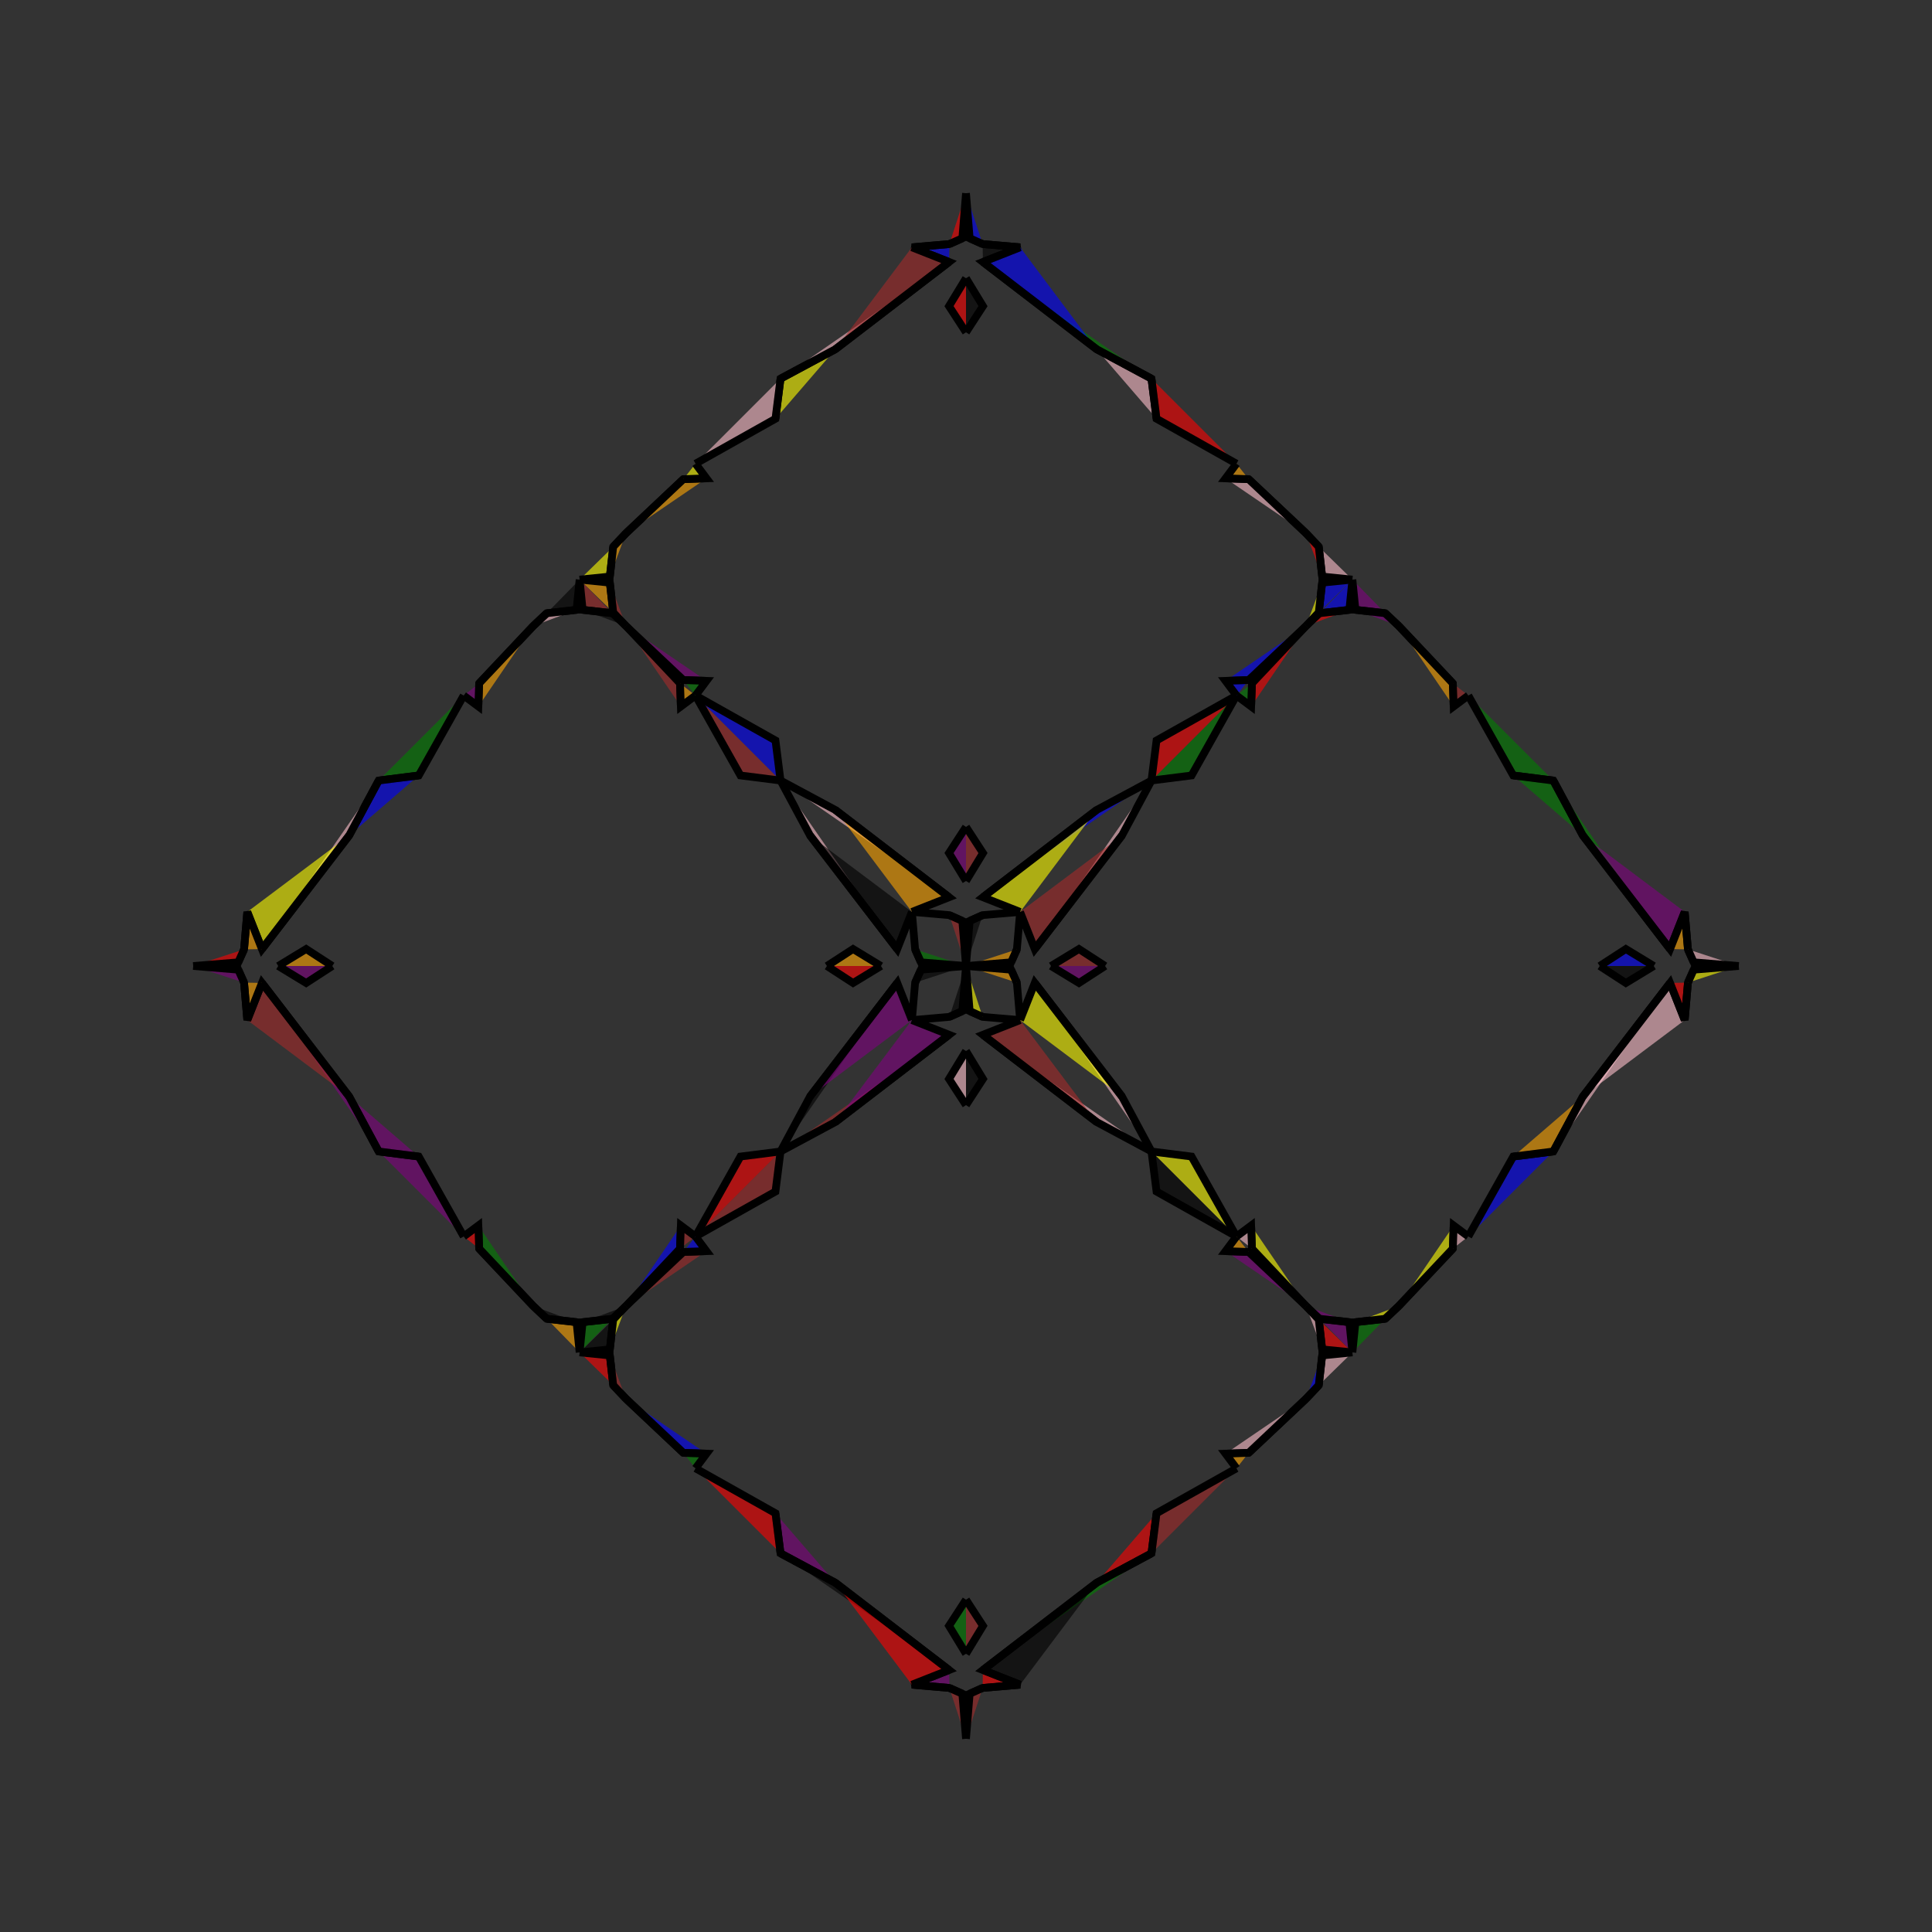 <?xml version="1.0" encoding="UTF-8"?>
<svg xmlns="http://www.w3.org/2000/svg" xmlns:xlink="http://www.w3.org/1999/xlink"
     width="250" height="250" viewBox="-125.0 -125.0 250 250">
<rect x="-125.0" y="-125.0" width="250" height="250" fill="#333333" stroke="none"/>
<defs>
</defs>
<path d="M11.0,-0.0 L14.616,-2.198 L18.0,-0.0" fill="brown" fill-opacity="0.6" stroke="black" stroke-width="1" />
<path d="M11.0,-0.0 L14.616,2.198 L18.0,-0.0" fill="purple" fill-opacity="0.6" stroke="black" stroke-width="1" />
<path d="M50.0,-50.0 L49.604,-46.088 L45.75,-45.65" fill="blue" fill-opacity="0.6" stroke="black" stroke-width="1" />
<path d="M50.0,50.0 L49.604,46.088 L45.75,45.65" fill="purple" fill-opacity="0.6" stroke="black" stroke-width="1" />
<path d="M49.604,-46.088 L45.75,-45.65 L44.0,-44.0" fill="red" fill-opacity="0.6" stroke="black" stroke-width="1" />
<path d="M49.604,46.088 L45.75,45.65 L44.0,44.0" fill="purple" fill-opacity="0.6" stroke="black" stroke-width="1" />
<path d="M45.65,54.25 L44.0,56.0 L36.573,62.998" fill="green" fill-opacity="0.6" stroke="black" stroke-width="1" />
<path d="M45.65,-54.25 L44.0,-56.0 L36.573,-62.998" fill="yellow" fill-opacity="0.6" stroke="black" stroke-width="1" />
<path d="M44.0,-44.0 L37.002,-36.573 L36.898,-33.583" fill="red" fill-opacity="0.6" stroke="black" stroke-width="1" />
<path d="M44.0,44.0 L37.002,36.573 L36.898,33.583" fill="yellow" fill-opacity="0.6" stroke="black" stroke-width="1" />
<path d="M37.002,-36.573 L36.898,-33.583 L35.0,-35.0" fill="green" fill-opacity="0.6" stroke="black" stroke-width="1" />
<path d="M37.002,36.573 L36.898,33.583 L35.0,35.0" fill="pink" fill-opacity="0.6" stroke="black" stroke-width="1" />
<path d="M35.0,-35.0 L29.186,-24.656 L24.0,-24.0" fill="green" fill-opacity="0.6" stroke="black" stroke-width="1" />
<path d="M35.0,35.0 L29.186,24.656 L24.0,24.0" fill="yellow" fill-opacity="0.6" stroke="black" stroke-width="1" />
<path d="M24.656,70.814 L24.0,76.0 L16.889,79.819" fill="red" fill-opacity="0.6" stroke="black" stroke-width="1" />
<path d="M24.656,-70.814 L24.0,-76.0 L16.889,-79.819" fill="pink" fill-opacity="0.6" stroke="black" stroke-width="1" />
<path d="M24.0,-24.0 L20.181,-16.889 L8.899,-2.189" fill="pink" fill-opacity="0.6" stroke="black" stroke-width="1" />
<path d="M24.0,24.0 L20.181,16.889 L8.899,2.189" fill="pink" fill-opacity="0.6" stroke="black" stroke-width="1" />
<path d="M20.181,-16.889 L8.899,-2.189 L7.0,-7.0" fill="brown" fill-opacity="0.6" stroke="black" stroke-width="1" />
<path d="M20.181,16.889 L8.899,2.189 L7.0,7.0" fill="yellow" fill-opacity="0.6" stroke="black" stroke-width="1" />
<path d="M2.189,91.101 L7.0,93.0 L2.152,93.417" fill="red" fill-opacity="0.6" stroke="black" stroke-width="1" />
<path d="M2.189,-91.101 L7.0,-93.0 L2.152,-93.417" fill="black" fill-opacity="0.6" stroke="black" stroke-width="1" />
<path d="M7.0,-7.0 L6.583,-2.152 L5.832,-0.477" fill="blue" fill-opacity="0.6" stroke="black" stroke-width="1" />
<path d="M7.0,7.0 L6.583,2.152 L5.832,0.477" fill="red" fill-opacity="0.6" stroke="black" stroke-width="1" />
<path d="M6.583,-2.152 L5.832,-0.477 L0.0,-0.0" fill="orange" fill-opacity="0.6" stroke="black" stroke-width="1" />
<path d="M6.583,2.152 L5.832,0.477 L0.0,-0.0" fill="orange" fill-opacity="0.6" stroke="black" stroke-width="1" />
<path d="M-11.0,-0.0 L-14.616,-2.198 L-18.0,-0.0" fill="orange" fill-opacity="0.6" stroke="black" stroke-width="1" />
<path d="M-11.0,-0.0 L-14.616,2.198 L-18.0,-0.0" fill="red" fill-opacity="0.6" stroke="black" stroke-width="1" />
<path d="M-50.0,-50.0 L-49.604,-46.088 L-45.75,-45.65" fill="brown" fill-opacity="0.6" stroke="black" stroke-width="1" />
<path d="M-50.0,50.0 L-49.604,46.088 L-45.75,45.65" fill="green" fill-opacity="0.6" stroke="black" stroke-width="1" />
<path d="M-49.604,-46.088 L-45.75,-45.65 L-44.0,-44.0" fill="black" fill-opacity="0.6" stroke="black" stroke-width="1" />
<path d="M-49.604,46.088 L-45.75,45.65 L-44.0,44.0" fill="black" fill-opacity="0.6" stroke="black" stroke-width="1" />
<path d="M-45.65,54.25 L-44.0,56.0 L-36.573,62.998" fill="blue" fill-opacity="0.6" stroke="black" stroke-width="1" />
<path d="M-45.65,-54.25 L-44.0,-56.0 L-36.573,-62.998" fill="brown" fill-opacity="0.6" stroke="black" stroke-width="1" />
<path d="M-44.0,-44.0 L-37.002,-36.573 L-36.898,-33.583" fill="brown" fill-opacity="0.6" stroke="black" stroke-width="1" />
<path d="M-44.0,44.0 L-37.002,36.573 L-36.898,33.583" fill="blue" fill-opacity="0.6" stroke="black" stroke-width="1" />
<path d="M-37.002,-36.573 L-36.898,-33.583 L-35.0,-35.0" fill="orange" fill-opacity="0.6" stroke="black" stroke-width="1" />
<path d="M-37.002,36.573 L-36.898,33.583 L-35.0,35.0" fill="brown" fill-opacity="0.6" stroke="black" stroke-width="1" />
<path d="M-35.0,-35.0 L-29.186,-24.656 L-24.0,-24.0" fill="brown" fill-opacity="0.6" stroke="black" stroke-width="1" />
<path d="M-35.0,35.0 L-29.186,24.656 L-24.0,24.0" fill="red" fill-opacity="0.6" stroke="black" stroke-width="1" />
<path d="M-24.656,70.814 L-24.0,76.0 L-16.889,79.819" fill="purple" fill-opacity="0.6" stroke="black" stroke-width="1" />
<path d="M-24.656,-70.814 L-24.0,-76.0 L-16.889,-79.819" fill="yellow" fill-opacity="0.6" stroke="black" stroke-width="1" />
<path d="M-24.0,-24.0 L-20.181,-16.889 L-8.899,-2.189" fill="pink" fill-opacity="0.6" stroke="black" stroke-width="1" />
<path d="M-24.0,24.0 L-20.181,16.889 L-8.899,2.189" fill="black" fill-opacity="0.6" stroke="black" stroke-width="1" />
<path d="M-20.181,-16.889 L-8.899,-2.189 L-7.0,-7.0" fill="black" fill-opacity="0.6" stroke="black" stroke-width="1" />
<path d="M-20.181,16.889 L-8.899,2.189 L-7.0,7.0" fill="purple" fill-opacity="0.6" stroke="black" stroke-width="1" />
<path d="M-2.189,91.101 L-7.0,93.0 L-2.152,93.417" fill="purple" fill-opacity="0.6" stroke="black" stroke-width="1" />
<path d="M-2.189,-91.101 L-7.0,-93.0 L-2.152,-93.417" fill="blue" fill-opacity="0.6" stroke="black" stroke-width="1" />
<path d="M-7.0,-7.0 L-6.583,-2.152 L-5.832,-0.477" fill="purple" fill-opacity="0.6" stroke="black" stroke-width="1" />
<path d="M-7.0,7.0 L-6.583,2.152 L-5.832,0.477" fill="orange" fill-opacity="0.6" stroke="black" stroke-width="1" />
<path d="M-6.583,-2.152 L-5.832,-0.477 L0.0,-0.0" fill="green" fill-opacity="0.6" stroke="black" stroke-width="1" />
<path d="M-6.583,2.152 L-5.832,0.477 L0.0,-0.0" fill="black" fill-opacity="0.6" stroke="black" stroke-width="1" />
<path d="M89.0,-0.0 L85.384,2.198 L82.0,-0.0" fill="black" fill-opacity="0.6" stroke="black" stroke-width="1" />
<path d="M89.0,-0.0 L85.384,-2.198 L82.0,-0.0" fill="blue" fill-opacity="0.6" stroke="black" stroke-width="1" />
<path d="M50.0,50.0 L50.396,46.088 L54.25,45.65" fill="green" fill-opacity="0.6" stroke="black" stroke-width="1" />
<path d="M50.0,-50.0 L50.396,-46.088 L54.25,-45.65" fill="purple" fill-opacity="0.6" stroke="black" stroke-width="1" />
<path d="M50.396,46.088 L54.25,45.65 L56.0,44.0" fill="yellow" fill-opacity="0.6" stroke="black" stroke-width="1" />
<path d="M50.396,-46.088 L54.25,-45.65 L56.0,-44.0" fill="purple" fill-opacity="0.6" stroke="black" stroke-width="1" />
<path d="M54.25,45.65 L56.0,44.0 L62.998,36.573" fill="brown" fill-opacity="0.6" stroke="black" stroke-width="1" />
<path d="M54.25,-45.65 L56.0,-44.0 L62.998,-36.573" fill="orange" fill-opacity="0.6" stroke="black" stroke-width="1" />
<path d="M56.0,44.0 L62.998,36.573 L63.102,33.583" fill="yellow" fill-opacity="0.6" stroke="black" stroke-width="1" />
<path d="M56.0,-44.0 L62.998,-36.573 L63.102,-33.583" fill="orange" fill-opacity="0.6" stroke="black" stroke-width="1" />
<path d="M62.998,36.573 L63.102,33.583 L65.0,35.0" fill="pink" fill-opacity="0.6" stroke="black" stroke-width="1" />
<path d="M62.998,-36.573 L63.102,-33.583 L65.0,-35.0" fill="brown" fill-opacity="0.6" stroke="black" stroke-width="1" />
<path d="M65.0,35.0 L70.814,24.656 L76.0,24.0" fill="blue" fill-opacity="0.6" stroke="black" stroke-width="1" />
<path d="M65.0,-35.0 L70.814,-24.656 L76.0,-24.0" fill="green" fill-opacity="0.6" stroke="black" stroke-width="1" />
<path d="M70.814,24.656 L76.0,24.0 L79.819,16.889" fill="orange" fill-opacity="0.6" stroke="black" stroke-width="1" />
<path d="M70.814,-24.656 L76.0,-24.0 L79.819,-16.889" fill="green" fill-opacity="0.6" stroke="black" stroke-width="1" />
<path d="M76.0,24.0 L79.819,16.889 L91.101,2.189" fill="pink" fill-opacity="0.6" stroke="black" stroke-width="1" />
<path d="M76.0,-24.0 L79.819,-16.889 L91.101,-2.189" fill="green" fill-opacity="0.6" stroke="black" stroke-width="1" />
<path d="M79.819,16.889 L91.101,2.189 L93.0,7.0" fill="pink" fill-opacity="0.6" stroke="black" stroke-width="1" />
<path d="M79.819,-16.889 L91.101,-2.189 L93.0,-7.0" fill="purple" fill-opacity="0.6" stroke="black" stroke-width="1" />
<path d="M91.101,2.189 L93.0,7.0 L93.417,2.152" fill="red" fill-opacity="0.6" stroke="black" stroke-width="1" />
<path d="M91.101,-2.189 L93.0,-7.0 L93.417,-2.152" fill="orange" fill-opacity="0.6" stroke="black" stroke-width="1" />
<path d="M93.0,7.0 L93.417,2.152 L94.168,0.477" fill="blue" fill-opacity="0.6" stroke="black" stroke-width="1" />
<path d="M93.0,-7.0 L93.417,-2.152 L94.168,-0.477" fill="black" fill-opacity="0.6" stroke="black" stroke-width="1" />
<path d="M93.417,2.152 L94.168,0.477 L100.0,-0.0" fill="yellow" fill-opacity="0.6" stroke="black" stroke-width="1" />
<path d="M93.417,-2.152 L94.168,-0.477 L100.0,-0.0" fill="pink" fill-opacity="0.6" stroke="black" stroke-width="1" />
<path d="M0.0,-11.0 L2.198,-14.616 L0.0,-18.0" fill="brown" fill-opacity="0.6" stroke="black" stroke-width="1" />
<path d="M0.0,11.0 L2.198,14.616 L0.0,18.0" fill="black" fill-opacity="0.6" stroke="black" stroke-width="1" />
<path d="M0.0,89.0 L2.198,85.384 L0.0,82.0" fill="brown" fill-opacity="0.6" stroke="black" stroke-width="1" />
<path d="M0.0,-89.0 L2.198,-85.384 L0.0,-82.0" fill="black" fill-opacity="0.6" stroke="black" stroke-width="1" />
<path d="M50.0,-50.0 L46.088,-49.604 L45.65,-45.75" fill="blue" fill-opacity="0.6" stroke="black" stroke-width="1" />
<path d="M50.0,50.0 L46.088,49.604 L45.65,45.75" fill="red" fill-opacity="0.6" stroke="black" stroke-width="1" />
<path d="M50.0,50.0 L46.088,50.396 L45.65,54.25" fill="pink" fill-opacity="0.6" stroke="black" stroke-width="1" />
<path d="M50.0,-50.0 L46.088,-50.396 L45.65,-54.25" fill="pink" fill-opacity="0.6" stroke="black" stroke-width="1" />
<path d="M46.088,-49.604 L45.65,-45.75 L44.0,-44.0" fill="yellow" fill-opacity="0.6" stroke="black" stroke-width="1" />
<path d="M46.088,49.604 L45.65,45.75 L44.0,44.0" fill="pink" fill-opacity="0.6" stroke="black" stroke-width="1" />
<path d="M46.088,50.396 L45.65,54.25 L44.0,56.0" fill="blue" fill-opacity="0.6" stroke="black" stroke-width="1" />
<path d="M46.088,-50.396 L45.65,-54.25 L44.0,-56.0" fill="red" fill-opacity="0.6" stroke="black" stroke-width="1" />
<path d="M44.0,-44.0 L36.573,-37.002 L33.583,-36.898" fill="blue" fill-opacity="0.6" stroke="black" stroke-width="1" />
<path d="M44.0,44.0 L36.573,37.002 L33.583,36.898" fill="purple" fill-opacity="0.6" stroke="black" stroke-width="1" />
<path d="M44.0,56.0 L36.573,62.998 L33.583,63.102" fill="pink" fill-opacity="0.6" stroke="black" stroke-width="1" />
<path d="M44.0,-56.0 L36.573,-62.998 L33.583,-63.102" fill="pink" fill-opacity="0.6" stroke="black" stroke-width="1" />
<path d="M36.573,-37.002 L33.583,-36.898 L35.0,-35.0" fill="blue" fill-opacity="0.6" stroke="black" stroke-width="1" />
<path d="M36.573,37.002 L33.583,36.898 L35.0,35.0" fill="orange" fill-opacity="0.6" stroke="black" stroke-width="1" />
<path d="M36.573,62.998 L33.583,63.102 L35.0,65.0" fill="orange" fill-opacity="0.6" stroke="black" stroke-width="1" />
<path d="M36.573,-62.998 L33.583,-63.102 L35.0,-65.0" fill="orange" fill-opacity="0.6" stroke="black" stroke-width="1" />
<path d="M35.0,-35.0 L24.656,-29.186 L24.0,-24.0" fill="red" fill-opacity="0.6" stroke="black" stroke-width="1" />
<path d="M35.0,35.0 L24.656,29.186 L24.0,24.0" fill="black" fill-opacity="0.6" stroke="black" stroke-width="1" />
<path d="M35.0,65.0 L24.656,70.814 L24.0,76.0" fill="brown" fill-opacity="0.6" stroke="black" stroke-width="1" />
<path d="M35.0,-65.0 L24.656,-70.814 L24.0,-76.0" fill="red" fill-opacity="0.6" stroke="black" stroke-width="1" />
<path d="M24.0,-24.0 L16.889,-20.181 L2.189,-8.899" fill="blue" fill-opacity="0.6" stroke="black" stroke-width="1" />
<path d="M24.0,24.0 L16.889,20.181 L2.189,8.899" fill="pink" fill-opacity="0.6" stroke="black" stroke-width="1" />
<path d="M24.0,76.0 L16.889,79.819 L2.189,91.101" fill="green" fill-opacity="0.6" stroke="black" stroke-width="1" />
<path d="M24.0,-76.0 L16.889,-79.819 L2.189,-91.101" fill="green" fill-opacity="0.6" stroke="black" stroke-width="1" />
<path d="M16.889,-20.181 L2.189,-8.899 L7.0,-7.0" fill="yellow" fill-opacity="0.6" stroke="black" stroke-width="1" />
<path d="M16.889,20.181 L2.189,8.899 L7.0,7.0" fill="brown" fill-opacity="0.6" stroke="black" stroke-width="1" />
<path d="M16.889,79.819 L2.189,91.101 L7.0,93.0" fill="black" fill-opacity="0.6" stroke="black" stroke-width="1" />
<path d="M16.889,-79.819 L2.189,-91.101 L7.0,-93.0" fill="blue" fill-opacity="0.6" stroke="black" stroke-width="1" />
<path d="M7.0,-7.0 L2.152,-6.583 L0.477,-5.832" fill="yellow" fill-opacity="0.6" stroke="black" stroke-width="1" />
<path d="M7.0,7.0 L2.152,6.583 L0.477,5.832" fill="green" fill-opacity="0.6" stroke="black" stroke-width="1" />
<path d="M7.0,93.0 L2.152,93.417 L0.477,94.168" fill="pink" fill-opacity="0.6" stroke="black" stroke-width="1" />
<path d="M7.0,-93.0 L2.152,-93.417 L0.477,-94.168" fill="blue" fill-opacity="0.6" stroke="black" stroke-width="1" />
<path d="M2.152,-6.583 L0.477,-5.832 L0.0,-0.0" fill="black" fill-opacity="0.6" stroke="black" stroke-width="1" />
<path d="M2.152,6.583 L0.477,5.832 L0.0,-0.0" fill="yellow" fill-opacity="0.6" stroke="black" stroke-width="1" />
<path d="M2.152,93.417 L0.477,94.168 L0.0,100.0" fill="brown" fill-opacity="0.6" stroke="black" stroke-width="1" />
<path d="M2.152,-93.417 L0.477,-94.168 L0.0,-100.0" fill="blue" fill-opacity="0.6" stroke="black" stroke-width="1" />
<path d="M0.0,89.0 L-2.198,85.384 L0.0,82.0" fill="green" fill-opacity="0.6" stroke="black" stroke-width="1" />
<path d="M0.0,-11.0 L-2.198,-14.616 L0.0,-18.0" fill="purple" fill-opacity="0.6" stroke="black" stroke-width="1" />
<path d="M0.0,11.0 L-2.198,14.616 L0.0,18.0" fill="pink" fill-opacity="0.6" stroke="black" stroke-width="1" />
<path d="M0.0,-89.0 L-2.198,-85.384 L0.0,-82.0" fill="red" fill-opacity="0.6" stroke="black" stroke-width="1" />
<path d="M-50.0,50.0 L-46.088,50.396 L-45.65,54.25" fill="red" fill-opacity="0.6" stroke="black" stroke-width="1" />
<path d="M-50.0,-50.0 L-46.088,-49.604 L-45.65,-45.75" fill="orange" fill-opacity="0.6" stroke="black" stroke-width="1" />
<path d="M-50.0,50.0 L-46.088,49.604 L-45.65,45.75" fill="black" fill-opacity="0.6" stroke="black" stroke-width="1" />
<path d="M-50.0,-50.0 L-46.088,-50.396 L-45.65,-54.25" fill="yellow" fill-opacity="0.6" stroke="black" stroke-width="1" />
<path d="M-46.088,50.396 L-45.65,54.25 L-44.0,56.0" fill="brown" fill-opacity="0.6" stroke="black" stroke-width="1" />
<path d="M-46.088,-49.604 L-45.65,-45.75 L-44.0,-44.0" fill="brown" fill-opacity="0.6" stroke="black" stroke-width="1" />
<path d="M-46.088,49.604 L-45.65,45.75 L-44.0,44.0" fill="yellow" fill-opacity="0.6" stroke="black" stroke-width="1" />
<path d="M-46.088,-50.396 L-45.65,-54.25 L-44.0,-56.0" fill="orange" fill-opacity="0.6" stroke="black" stroke-width="1" />
<path d="M-44.0,56.0 L-36.573,62.998 L-33.583,63.102" fill="blue" fill-opacity="0.6" stroke="black" stroke-width="1" />
<path d="M-44.0,-44.0 L-36.573,-37.002 L-33.583,-36.898" fill="purple" fill-opacity="0.6" stroke="black" stroke-width="1" />
<path d="M-44.0,44.0 L-36.573,37.002 L-33.583,36.898" fill="brown" fill-opacity="0.6" stroke="black" stroke-width="1" />
<path d="M-44.0,-56.0 L-36.573,-62.998 L-33.583,-63.102" fill="orange" fill-opacity="0.6" stroke="black" stroke-width="1" />
<path d="M-36.573,62.998 L-33.583,63.102 L-35.0,65.0" fill="green" fill-opacity="0.6" stroke="black" stroke-width="1" />
<path d="M-36.573,-37.002 L-33.583,-36.898 L-35.0,-35.0" fill="green" fill-opacity="0.6" stroke="black" stroke-width="1" />
<path d="M-36.573,37.002 L-33.583,36.898 L-35.0,35.0" fill="blue" fill-opacity="0.6" stroke="black" stroke-width="1" />
<path d="M-36.573,-62.998 L-33.583,-63.102 L-35.0,-65.0" fill="yellow" fill-opacity="0.6" stroke="black" stroke-width="1" />
<path d="M-35.0,65.0 L-24.656,70.814 L-24.0,76.0" fill="red" fill-opacity="0.6" stroke="black" stroke-width="1" />
<path d="M-35.0,-35.0 L-24.656,-29.186 L-24.0,-24.0" fill="blue" fill-opacity="0.6" stroke="black" stroke-width="1" />
<path d="M-35.0,35.0 L-24.656,29.186 L-24.0,24.0" fill="brown" fill-opacity="0.6" stroke="black" stroke-width="1" />
<path d="M-35.0,-65.0 L-24.656,-70.814 L-24.0,-76.0" fill="pink" fill-opacity="0.6" stroke="black" stroke-width="1" />
<path d="M-24.0,76.0 L-16.889,79.819 L-2.189,91.101" fill="black" fill-opacity="0.6" stroke="black" stroke-width="1" />
<path d="M-24.0,-24.0 L-16.889,-20.181 L-2.189,-8.899" fill="pink" fill-opacity="0.6" stroke="black" stroke-width="1" />
<path d="M-24.0,24.0 L-16.889,20.181 L-2.189,8.899" fill="brown" fill-opacity="0.6" stroke="black" stroke-width="1" />
<path d="M-24.0,-76.0 L-16.889,-79.819 L-2.189,-91.101" fill="pink" fill-opacity="0.6" stroke="black" stroke-width="1" />
<path d="M-16.889,79.819 L-2.189,91.101 L-7.0,93.0" fill="red" fill-opacity="0.6" stroke="black" stroke-width="1" />
<path d="M-16.889,-20.181 L-2.189,-8.899 L-7.0,-7.0" fill="orange" fill-opacity="0.6" stroke="black" stroke-width="1" />
<path d="M-16.889,20.181 L-2.189,8.899 L-7.0,7.0" fill="purple" fill-opacity="0.6" stroke="black" stroke-width="1" />
<path d="M-16.889,-79.819 L-2.189,-91.101 L-7.0,-93.0" fill="brown" fill-opacity="0.6" stroke="black" stroke-width="1" />
<path d="M-7.0,93.0 L-2.152,93.417 L-0.477,94.168" fill="pink" fill-opacity="0.6" stroke="black" stroke-width="1" />
<path d="M-7.0,-7.0 L-2.152,-6.583 L-0.477,-5.832" fill="black" fill-opacity="0.6" stroke="black" stroke-width="1" />
<path d="M-7.0,7.0 L-2.152,6.583 L-0.477,5.832" fill="black" fill-opacity="0.6" stroke="black" stroke-width="1" />
<path d="M-7.0,-93.0 L-2.152,-93.417 L-0.477,-94.168" fill="green" fill-opacity="0.6" stroke="black" stroke-width="1" />
<path d="M-2.152,93.417 L-0.477,94.168 L0.0,100.0" fill="brown" fill-opacity="0.6" stroke="black" stroke-width="1" />
<path d="M-2.152,-6.583 L-0.477,-5.832 L0.0,-0.0" fill="brown" fill-opacity="0.6" stroke="black" stroke-width="1" />
<path d="M-2.152,6.583 L-0.477,5.832 L0.0,-0.0" fill="black" fill-opacity="0.6" stroke="black" stroke-width="1" />
<path d="M-2.152,-93.417 L-0.477,-94.168 L0.0,-100.0" fill="red" fill-opacity="0.6" stroke="black" stroke-width="1" />
<path d="M-89.0,-0.0 L-85.384,-2.198 L-82.0,-0.0" fill="orange" fill-opacity="0.6" stroke="black" stroke-width="1" />
<path d="M-89.0,-0.0 L-85.384,2.198 L-82.0,-0.0" fill="purple" fill-opacity="0.6" stroke="black" stroke-width="1" />
<path d="M-50.0,-50.0 L-50.396,-46.088 L-54.25,-45.65" fill="black" fill-opacity="0.6" stroke="black" stroke-width="1" />
<path d="M-50.0,50.0 L-50.396,46.088 L-54.25,45.65" fill="orange" fill-opacity="0.6" stroke="black" stroke-width="1" />
<path d="M-50.396,-46.088 L-54.25,-45.65 L-56.0,-44.0" fill="pink" fill-opacity="0.6" stroke="black" stroke-width="1" />
<path d="M-50.396,46.088 L-54.25,45.65 L-56.0,44.0" fill="black" fill-opacity="0.6" stroke="black" stroke-width="1" />
<path d="M-54.25,-45.65 L-56.0,-44.0 L-62.998,-36.573" fill="brown" fill-opacity="0.6" stroke="black" stroke-width="1" />
<path d="M-54.25,45.65 L-56.0,44.0 L-62.998,36.573" fill="brown" fill-opacity="0.6" stroke="black" stroke-width="1" />
<path d="M-56.0,-44.0 L-62.998,-36.573 L-63.102,-33.583" fill="orange" fill-opacity="0.6" stroke="black" stroke-width="1" />
<path d="M-56.0,44.0 L-62.998,36.573 L-63.102,33.583" fill="green" fill-opacity="0.6" stroke="black" stroke-width="1" />
<path d="M-62.998,-36.573 L-63.102,-33.583 L-65.0,-35.0" fill="purple" fill-opacity="0.6" stroke="black" stroke-width="1" />
<path d="M-62.998,36.573 L-63.102,33.583 L-65.0,35.0" fill="red" fill-opacity="0.6" stroke="black" stroke-width="1" />
<path d="M-65.0,-35.0 L-70.814,-24.656 L-76.0,-24.0" fill="green" fill-opacity="0.6" stroke="black" stroke-width="1" />
<path d="M-65.0,35.0 L-70.814,24.656 L-76.0,24.0" fill="purple" fill-opacity="0.6" stroke="black" stroke-width="1" />
<path d="M-70.814,-24.656 L-76.0,-24.0 L-79.819,-16.889" fill="blue" fill-opacity="0.6" stroke="black" stroke-width="1" />
<path d="M-70.814,24.656 L-76.0,24.0 L-79.819,16.889" fill="purple" fill-opacity="0.6" stroke="black" stroke-width="1" />
<path d="M-76.0,-24.0 L-79.819,-16.889 L-91.101,-2.189" fill="pink" fill-opacity="0.6" stroke="black" stroke-width="1" />
<path d="M-76.0,24.0 L-79.819,16.889 L-91.101,2.189" fill="purple" fill-opacity="0.6" stroke="black" stroke-width="1" />
<path d="M-79.819,-16.889 L-91.101,-2.189 L-93.0,-7.0" fill="yellow" fill-opacity="0.6" stroke="black" stroke-width="1" />
<path d="M-79.819,16.889 L-91.101,2.189 L-93.0,7.0" fill="brown" fill-opacity="0.6" stroke="black" stroke-width="1" />
<path d="M-91.101,-2.189 L-93.0,-7.0 L-93.417,-2.152" fill="orange" fill-opacity="0.6" stroke="black" stroke-width="1" />
<path d="M-91.101,2.189 L-93.0,7.0 L-93.417,2.152" fill="orange" fill-opacity="0.6" stroke="black" stroke-width="1" />
<path d="M-93.0,-7.0 L-93.417,-2.152 L-94.168,-0.477" fill="green" fill-opacity="0.6" stroke="black" stroke-width="1" />
<path d="M-93.0,7.0 L-93.417,2.152 L-94.168,0.477" fill="blue" fill-opacity="0.6" stroke="black" stroke-width="1" />
<path d="M-93.417,-2.152 L-94.168,-0.477 L-100.0,-0.0" fill="red" fill-opacity="0.6" stroke="black" stroke-width="1" />
<path d="M-93.417,2.152 L-94.168,0.477 L-100.0,-0.0" fill="purple" fill-opacity="0.6" stroke="black" stroke-width="1" />
</svg>